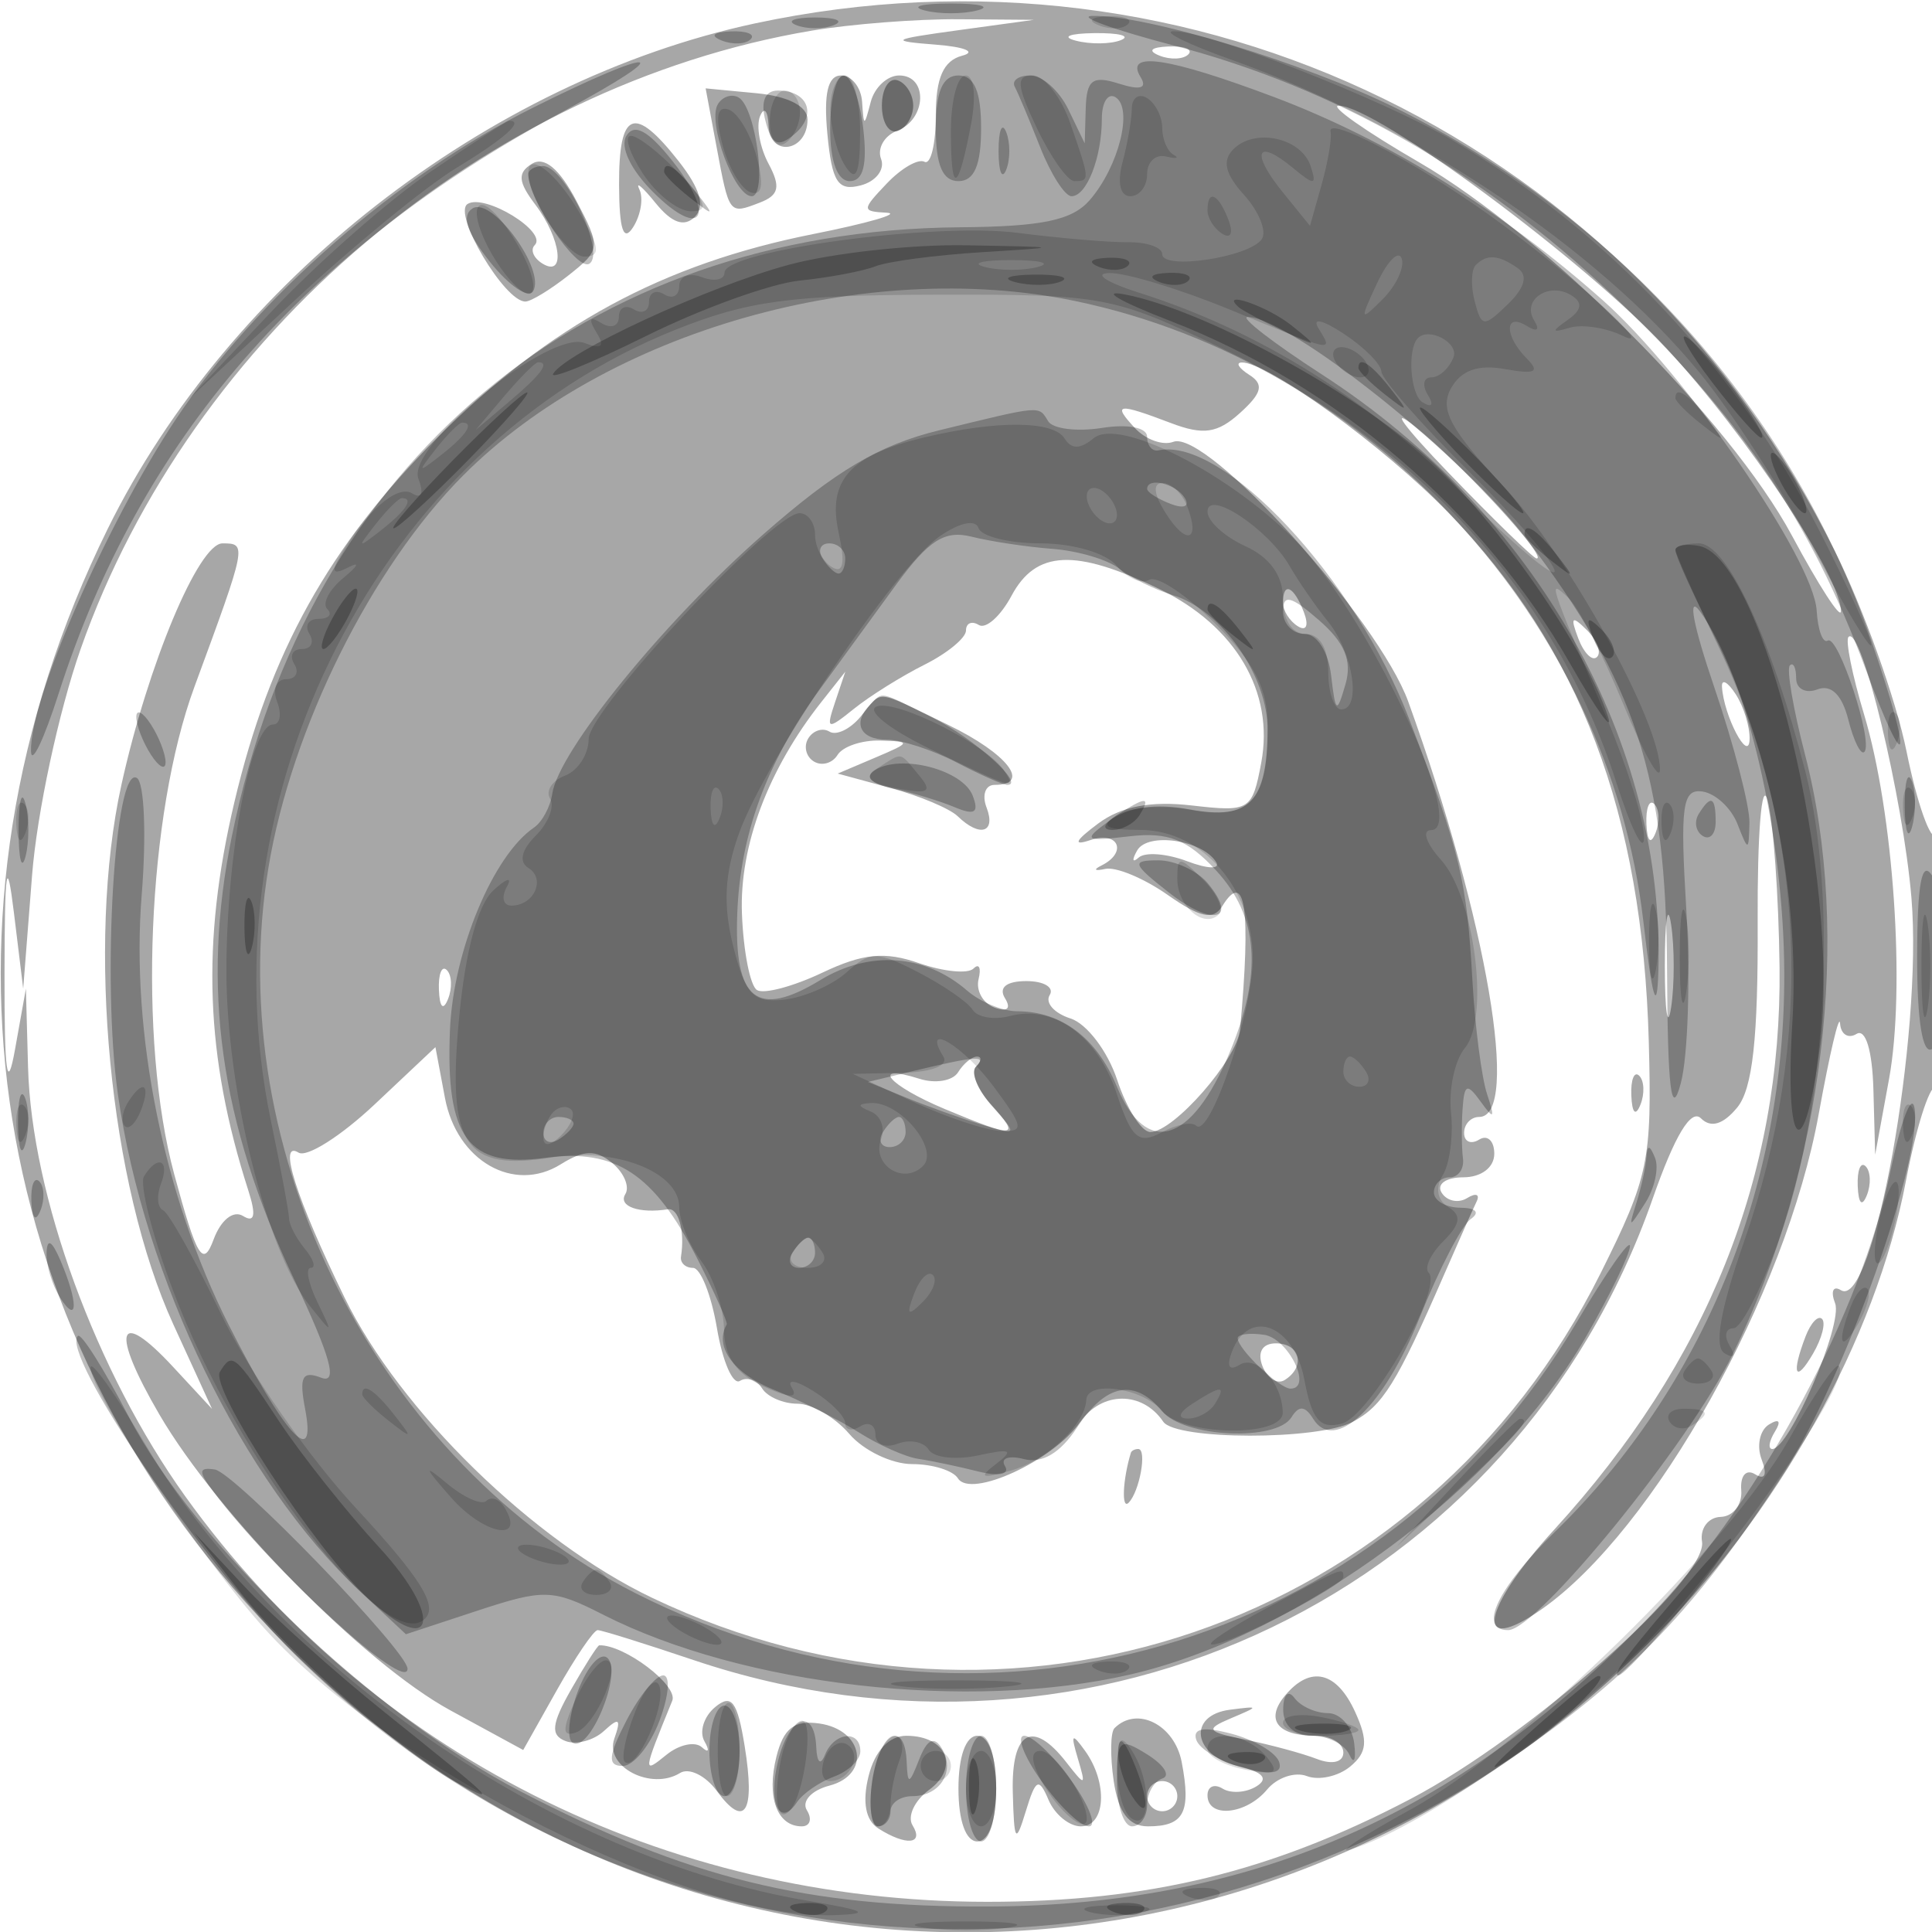 <svg xmlns="http://www.w3.org/2000/svg" width="128" height="128" viewBox="0 0 128 128" version="1.1">
	<path fill-opacity="0.345" d="M 50 1.555 C 32.258 5.366, 15.192 18.695, 7.138 35.034 C -5.531 60.733, -1 89.040, 18.980 109.020 C 44.330 134.371, 83.590 134.356, 109.094 108.987 C 117.820 100.308, 124.273 88.758, 126.271 78.245 C 126.924 74.810, 127.805 72, 128.229 72 C 128.653 72, 129 68.100, 129 63.333 C 129 58.567, 128.683 54.984, 128.295 55.372 C 127.907 55.760, 127.015 53.248, 126.314 49.789 C 125.613 46.330, 123.472 40.350, 121.558 36.500 C 108.102 9.442, 79.136 -4.703, 50 1.555 M 53.763 2.033 C 32.179 5.667, 12.639 22.205, 5.334 43.023 C 3.891 47.135, 2.446 53.875, 2.124 58 L 1.537 65.500 0.926 60.500 C 0.448 56.597, 0.311 57.474, 0.299 64.500 C 0.288 71.143, 0.471 72.452, 1 69.500 L 1.716 65.500 1.858 70.698 C 2.091 79.216, 6.368 90.899, 12.266 99.124 C 24.467 116.140, 43.968 126, 65.420 126 C 76.092 126, 84.229 124.021, 93.469 119.176 C 101.302 115.069, 113.169 104.594, 112.764 102.144 C 112.619 101.265, 113.175 100.524, 114 100.498 C 114.825 100.473, 115.438 99.680, 115.363 98.737 C 115.285 97.765, 115.684 97.305, 116.283 97.675 C 116.937 98.079, 117.101 97.707, 116.714 96.696 C 116.369 95.798, 116.587 94.755, 117.198 94.378 C 117.871 93.962, 118.028 94.146, 117.595 94.845 C 117.203 95.480, 117.124 96, 117.421 96 C 118.550 96, 122.113 87.737, 121.581 86.351 C 121.274 85.551, 121.447 85.158, 121.965 85.478 C 124.116 86.808, 127.396 68.575, 126.639 59.500 C 126.084 52.852, 123.313 41.354, 122.469 42.198 C 122.251 42.415, 122.714 44.723, 123.498 47.326 C 125.457 53.837, 126.255 65.488, 125.152 71.500 L 124.235 76.500 124.118 72.191 C 124.047 69.598, 123.602 68.128, 123 68.500 C 122.450 68.840, 121.959 68.529, 121.910 67.809 C 121.860 67.089, 121.224 69.786, 120.496 73.801 C 118.326 85.781, 109.593 101.394, 102.147 106.610 C 97.617 109.783, 98.112 106.658, 102.984 101.327 C 113.120 90.237, 118.061 77.896, 117.900 64.075 C 117.845 59.359, 117.486 54.375, 117.101 53 C 116.715 51.625, 116.423 55.264, 116.450 61.088 C 116.486 68.776, 116.115 72.142, 115.092 73.380 C 114.161 74.507, 113.349 74.749, 112.693 74.093 C 112.037 73.437, 110.954 75.238, 109.495 79.413 C 100.388 105.476, 72.461 118.914, 45.959 109.986 C 42.716 108.894, 39.853 108, 39.596 108 C 39.338 108, 38.124 109.787, 36.896 111.971 L 34.664 115.942 29.844 113.319 C 24.096 110.190, 14.448 100.381, 10.554 93.705 C 7.302 88.129, 7.758 86.557, 11.467 90.559 L 14.046 93.341 11.482 87.741 C 7.255 78.510, 5.718 62.528, 8.043 52 C 9.807 44.013, 13.160 36, 14.739 36 C 16.373 36, 16.361 36.057, 12.883 45.500 C 9.759 53.978, 9.138 68.912, 11.540 77.786 C 13.044 83.341, 13.450 84.015, 14.152 82.118 C 14.630 80.827, 15.457 80.165, 16.099 80.561 C 16.872 81.039, 16.981 80.522, 16.453 78.875 C 13.599 69.976, 13.327 62.478, 15.521 53.175 C 17.862 43.243, 21.803 36.161, 28.982 28.982 C 36.408 21.556, 43.912 17.492, 53.856 15.511 C 57.510 14.783, 59.712 14.146, 58.750 14.094 C 57.083 14.004, 57.083 13.912, 58.750 12.159 C 59.712 11.146, 60.837 10.497, 61.250 10.718 C 61.663 10.938, 62 9.549, 62 7.632 C 62 5.154, 62.506 4.015, 63.750 3.689 C 64.713 3.438, 63.925 3.109, 62 2.959 C 58.857 2.714, 59.010 2.616, 63.500 2 L 68.500 1.314 63.500 1.275 C 60.750 1.253, 56.369 1.594, 53.763 2.033 M 71.269 2.693 C 72.242 2.947, 73.592 2.930, 74.269 2.656 C 74.946 2.382, 74.150 2.175, 72.500 2.195 C 70.850 2.215, 70.296 2.439, 71.269 2.693 M 76.813 3.683 C 77.534 3.972, 78.397 3.936, 78.729 3.604 C 79.061 3.272, 78.471 3.036, 77.417 3.079 C 76.252 3.127, 76.015 3.364, 76.813 3.683 M 54.817 8.882 C 55.122 12.072, 55.515 12.678, 57.025 12.283 C 58.035 12.019, 58.642 11.230, 58.373 10.531 C 58.105 9.831, 58.586 8.989, 59.443 8.660 C 61.395 7.911, 61.499 5, 59.573 5 C 58.789 5, 57.941 5.787, 57.689 6.750 C 57.254 8.417, 57.226 8.417, 57.116 6.750 C 57.052 5.787, 56.426 5, 55.724 5 C 54.844 5, 54.562 6.207, 54.817 8.882 M 47.464 9.677 C 48.318 14.248, 48.289 14.210, 50.339 13.424 C 51.612 12.935, 51.737 12.377, 50.917 10.845 C 50.341 9.769, 50.089 8.352, 50.356 7.695 C 50.623 7.038, 50.878 7.325, 50.921 8.333 C 51.012 10.450, 53.500 10.048, 53.500 7.917 C 53.500 7.038, 52.218 6.377, 50.125 6.177 L 46.750 5.855 47.464 9.677 M 94.015 10.750 C 102.412 15.616, 114.624 27.847, 118.729 35.500 C 120.499 38.800, 121.954 41.050, 121.964 40.500 C 122.002 38.283, 115.733 28.826, 110.425 23.093 C 105.076 17.315, 91.144 7, 88.689 7 C 88.060 7, 90.457 8.688, 94.015 10.750 M 41.015 12.250 C 41.026 15.224, 41.306 16.064, 41.949 15.048 C 42.455 14.249, 42.639 13.124, 42.360 12.548 C 42.080 11.971, 42.562 12.376, 43.430 13.446 C 44.507 14.775, 45.333 15.067, 46.032 14.368 C 46.732 13.668, 46.391 12.496, 44.956 10.671 C 42.011 6.927, 40.998 7.333, 41.015 12.250 M 35.245 10.849 C 34.272 11.450, 34.321 12.042, 35.468 13.559 C 37.178 15.820, 37.489 18.420, 35.933 17.459 C 35.347 17.096, 35.119 16.548, 35.427 16.240 C 36.299 15.367, 32.123 12.806, 30.980 13.512 C 29.960 14.143, 33.450 20.022, 34.818 19.978 C 35.193 19.966, 36.482 19.178, 37.683 18.228 C 39.797 16.555, 39.813 16.399, 38.178 13.290 C 37.069 11.181, 36.062 10.343, 35.245 10.849 M 82.774 24.839 C 83.754 25.461, 83.613 26.040, 82.163 27.352 C 80.661 28.711, 79.732 28.848, 77.575 28.028 C 74.021 26.677, 73.668 26.729, 75.205 28.375 C 75.912 29.131, 77.050 29.534, 77.734 29.272 C 79.947 28.423, 91.323 41.009, 93.306 46.500 C 98.514 60.919, 100.747 74, 98 74 C 97.450 74, 97 74.477, 97 75.059 C 97 75.641, 97.450 75.840, 98 75.500 C 98.550 75.160, 99 75.584, 99 76.441 C 99 77.348, 98.139 78, 96.941 78 C 95.801 78, 95.162 78.454, 95.510 79.016 C 95.856 79.575, 96.615 79.738, 97.199 79.377 C 97.782 79.017, 98.065 79.122, 97.827 79.611 C 97.589 80.100, 96.611 82.300, 95.652 84.500 C 92.544 91.638, 91.611 93.138, 89.618 94.204 C 87.332 95.428, 77.900 95.418, 77.068 94.191 C 75.680 92.145, 73.002 92.159, 71.559 94.219 C 69.761 96.786, 64.302 99.297, 63.464 97.942 C 63.144 97.424, 61.779 97, 60.431 97 C 59.083 97, 57.210 96.100, 56.268 95 C 55.326 93.900, 53.782 93, 52.837 93 C 51.891 93, 50.835 92.543, 50.490 91.984 C 50.144 91.425, 49.483 91.202, 49.020 91.488 C 48.556 91.774, 47.873 90.207, 47.501 88.004 C 47.129 85.802, 46.414 84, 45.912 84 C 45.410 84, 45.053 83.662, 45.118 83.250 C 45.385 81.562, 44.954 80.007, 44.250 80.118 C 42.342 80.420, 40.933 79.918, 41.430 79.113 C 41.731 78.626, 41.343 77.700, 40.567 77.056 C 39.486 76.158, 38.689 76.177, 37.152 77.137 C 34.041 79.080, 30.262 76.912, 29.478 72.734 L 28.848 69.376 24.812 73.178 C 22.591 75.268, 20.327 76.702, 19.780 76.364 C 18.386 75.503, 19.616 79.377, 22.832 85.977 C 26.486 93.477, 35.317 102.094, 43.208 105.861 C 66.890 117.163, 94.358 107.762, 106.045 84.354 C 109.226 77.984, 109.451 76.902, 109.237 69.037 C 108.825 53.891, 104.671 42.923, 95.950 33.956 C 91.685 29.570, 83.993 23.981, 82.270 24.015 C 81.846 24.024, 82.073 24.394, 82.774 24.839 M 95.966 31.322 C 98.972 34.445, 101.600 37, 101.805 37 C 102.610 37, 96.889 30.784, 93.785 28.287 C 91.978 26.833, 92.960 28.199, 95.966 31.322 M 67.018 39.466 C 66.292 40.822, 65.316 41.696, 64.849 41.407 C 64.382 41.118, 64 41.282, 64 41.772 C 64 42.262, 62.763 43.281, 61.250 44.038 C 59.737 44.795, 57.636 46.108, 56.580 46.957 C 54.799 48.389, 54.709 48.356, 55.333 46.500 L 56.005 44.500 54.424 46.500 C 50.893 50.967, 48.985 56.043, 49.155 60.520 C 49.250 63.030, 49.699 65.314, 50.153 65.594 C 50.607 65.875, 52.549 65.359, 54.469 64.448 C 57.176 63.163, 58.620 63.021, 60.895 63.814 C 62.509 64.376, 64.131 64.536, 64.498 64.168 C 64.866 63.801, 65.017 64.119, 64.833 64.875 C 64.650 65.631, 65.125 66.477, 65.889 66.755 C 66.740 67.064, 67.008 66.822, 66.580 66.130 C 66.145 65.426, 66.680 65, 68 65 C 69.165 65, 69.860 65.418, 69.544 65.928 C 69.229 66.438, 69.850 67.135, 70.924 67.476 C 71.998 67.817, 73.389 69.649, 74.016 71.548 C 74.642 73.447, 75.631 75, 76.213 75 C 77.760 75, 81.974 70.177, 82.157 68.198 C 82.892 60.221, 82.508 57.561, 80.978 60.035 C 80.391 60.986, 79.527 60.807, 77.353 59.284 C 75.784 58.185, 73.926 57.412, 73.225 57.568 C 72.524 57.723, 72.411 57.621, 72.975 57.342 C 74.722 56.475, 74.101 55.029, 72.250 55.654 C 71.058 56.058, 71.213 55.714, 72.736 54.576 C 74.275 53.427, 76.216 53.049, 78.958 53.364 C 82.796 53.805, 82.965 53.701, 83.560 50.532 C 84.439 45.848, 81.864 41.464, 76.794 39.015 C 71.239 36.331, 68.632 36.451, 67.018 39.466 M 85 39.941 C 85 40.459, 85.445 41.157, 85.989 41.493 C 86.555 41.843, 86.723 41.442, 86.382 40.552 C 85.717 38.820, 85 38.503, 85 39.941 M 104.564 42.293 C 104.940 43.279, 105.499 43.834, 105.807 43.526 C 106.115 43.219, 105.808 42.412, 105.124 41.733 C 104.136 40.753, 104.022 40.868, 104.564 42.293 M 114.086 45.500 C 114.190 47.394, 115.856 50.584, 115.914 49 C 115.945 48.175, 115.533 46.825, 115 46 C 114.467 45.175, 114.055 44.950, 114.086 45.500 M 57.009 47.489 C 56.329 48.308, 55.405 48.751, 54.956 48.473 C 54.506 48.195, 53.875 48.394, 53.553 48.915 C 53.231 49.436, 53.394 50.125, 53.915 50.447 C 54.436 50.769, 55.144 50.575, 55.490 50.016 C 55.835 49.457, 57.104 49.029, 58.309 49.063 C 60.387 49.124, 60.371 49.181, 58 50.189 L 55.500 51.251 59 52.204 C 60.925 52.728, 62.928 53.571, 63.450 54.078 C 64.915 55.499, 66.003 55.170, 65.362 53.500 C 65.045 52.675, 65.284 52, 65.893 52 C 68.358 52, 66.752 49.927, 62.812 48.023 C 57.827 45.615, 58.512 45.678, 57.009 47.489 M 109.079 54.583 C 109.127 55.748, 109.364 55.985, 109.683 55.188 C 109.972 54.466, 109.936 53.603, 109.604 53.271 C 109.272 52.939, 109.036 53.529, 109.079 54.583 M 75.341 56.344 C 74.977 56.980, 75.023 57.191, 75.442 56.814 C 75.862 56.436, 77.310 56.548, 78.660 57.061 C 80.010 57.574, 80.871 57.600, 80.573 57.118 C 79.665 55.650, 76.044 55.114, 75.341 56.344 M 110.300 64 C 110.300 67.025, 110.487 68.263, 110.716 66.750 C 110.945 65.237, 110.945 62.763, 110.716 61.250 C 110.487 59.737, 110.300 60.975, 110.300 64 M 29.079 65.583 C 29.127 66.748, 29.364 66.985, 29.683 66.188 C 29.972 65.466, 29.936 64.603, 29.604 64.271 C 29.272 63.939, 29.036 64.529, 29.079 65.583 M 63.475 71.041 C 63.121 71.613, 61.970 71.808, 60.916 71.473 C 57.580 70.415, 58.847 71.909, 62.622 73.487 C 67.280 75.433, 67.665 75.392, 65.653 73.169 C 64.741 72.162, 64.297 71.037, 64.664 70.669 C 65.032 70.301, 65.060 70, 64.726 70 C 64.391 70, 63.829 70.468, 63.475 71.041 M 108.079 72.583 C 108.127 73.748, 108.364 73.985, 108.683 73.188 C 108.972 72.466, 108.936 71.603, 108.604 71.271 C 108.272 70.939, 108.036 71.529, 108.079 72.583 M 123.079 78.583 C 123.127 79.748, 123.364 79.985, 123.683 79.188 C 123.972 78.466, 123.936 77.603, 123.604 77.271 C 123.272 76.939, 123.036 77.529, 123.079 78.583 M 119.624 88.539 C 118.659 91.053, 118.943 91.702, 120.122 89.675 C 120.706 88.671, 120.973 87.639, 120.715 87.382 C 120.458 87.124, 119.966 87.645, 119.624 88.539 M 83.636 90.494 C 83.952 91.316, 84.612 91.740, 85.105 91.435 C 86.517 90.563, 86.149 89, 84.531 89 C 83.639 89, 83.288 89.587, 83.636 90.494 M 74.923 96.250 C 74.384 98.014, 74.290 100.043, 74.771 99.563 C 75.500 98.833, 76.010 96, 75.412 96 C 75.185 96, 74.966 96.112, 74.923 96.250 M 37.838 111.933 C 36.537 114.220, 36.457 114.961, 37.467 115.349 C 38.176 115.621, 39.327 115.316, 40.025 114.672 C 41.021 113.753, 41.166 113.866, 40.698 115.199 C 40.049 117.048, 43.136 118.652, 45.058 117.464 C 45.649 117.099, 46.741 117.632, 47.485 118.648 C 49.352 121.202, 50.050 120.085, 49.336 115.685 C 48.853 112.707, 48.467 112.197, 47.378 113.101 C 46.632 113.720, 46.314 114.738, 46.671 115.363 C 47.028 115.988, 46.952 116.166, 46.502 115.759 C 46.052 115.351, 44.996 115.576, 44.155 116.259 C 42.571 117.544, 42.577 117.492, 44.539 112.678 C 44.949 111.672, 41.370 108.954, 39.703 109.006 C 39.591 109.010, 38.752 110.327, 37.838 111.933 M 85.131 112.342 C 83.810 113.934, 84.626 115, 87.167 115 C 88.175 115, 89 115.498, 89 116.107 C 89 116.753, 88.270 116.932, 87.250 116.537 C 86.287 116.165, 84.171 115.592, 82.547 115.264 C 79.933 114.737, 79.818 114.574, 81.547 113.843 C 83.454 113.036, 83.453 113.023, 81.500 113.272 C 78.665 113.634, 79.015 116.295, 81.990 116.998 C 83.670 117.394, 84.077 117.834, 83.240 118.352 C 82.558 118.773, 81.550 118.840, 81 118.500 C 80.450 118.160, 80 118.359, 80 118.941 C 80 120.484, 82.559 120.237, 83.951 118.559 C 84.608 117.767, 85.794 117.367, 86.586 117.671 C 87.378 117.975, 88.670 117.689, 89.457 117.036 C 90.579 116.105, 90.650 115.325, 89.783 113.424 C 88.553 110.722, 86.811 110.318, 85.131 112.342 M 51.441 116.378 C 50.771 119.050, 51.478 121, 53.118 121 C 53.668 121, 53.821 120.520, 53.458 119.933 C 53.094 119.342, 53.759 118.614, 54.948 118.303 C 57.714 117.580, 57.228 114.607, 54.275 114.185 C 52.626 113.949, 51.912 114.502, 51.441 116.378 M 73.839 114.494 C 73.567 114.766, 73.543 116.341, 73.786 117.994 C 74.092 120.078, 74.788 121, 76.054 121 C 78.445 121, 78.929 120.079, 78.291 116.744 C 77.817 114.264, 75.327 113.006, 73.839 114.494 M 57.550 117.655 C 57.117 119.381, 57.342 120.601, 58.192 121.140 C 60.033 122.308, 61.240 122.198, 60.459 120.933 C 60.096 120.347, 60.589 119.290, 61.553 118.585 C 63.590 117.096, 62.711 115, 60.049 115 C 58.900 115, 57.968 115.990, 57.550 117.655 M 63.500 118.500 C 63.500 120.633, 63.988 122, 64.750 122 C 65.512 122, 66 120.633, 66 118.500 C 66 116.367, 65.512 115, 64.750 115 C 63.988 115, 63.500 116.367, 63.500 118.500 M 67.100 118.750 C 67.187 122.052, 67.291 122.201, 67.962 120 C 68.620 117.844, 68.827 117.741, 69.469 119.250 C 69.879 120.213, 70.841 121, 71.607 121 C 73.256 121, 73.419 118.125, 71.890 116 C 71.011 114.778, 70.922 114.870, 71.408 116.500 C 71.963 118.361, 71.910 118.378, 70.642 116.750 C 68.411 113.885, 66.992 114.687, 67.100 118.750 M 76 119 C 76 119.550, 76.450 120, 77 120 C 77.550 120, 78 119.550, 78 119 C 78 118.450, 77.550 118, 77 118 C 76.450 118, 76 118.450, 76 119" stroke="none" fill="black" fill-rule="evenodd"/>
	<path fill-opacity="0.258" d="M 61.250 0.689 C 62.212 0.941, 63.788 0.941, 64.750 0.689 C 65.713 0.438, 64.925 0.232, 63 0.232 C 61.075 0.232, 60.288 0.438, 61.250 0.689 M 52.750 1.662 C 53.438 1.940, 54.563 1.940, 55.250 1.662 C 55.938 1.385, 55.375 1.158, 54 1.158 C 52.625 1.158, 52.063 1.385, 52.750 1.662 M 77.784 3.019 C 88.447 5.812, 98.106 11.312, 106.860 19.573 C 115.132 27.379, 119.948 34.492, 123.579 44.266 C 126.428 51.932, 126.758 50.517, 123.995 42.486 C 118.783 27.337, 107.373 14.546, 92.483 7.160 C 86.458 4.172, 75.842 0.952, 72.356 1.055 C 71.335 1.085, 73.778 1.969, 77.784 3.019 M 47.813 2.683 C 48.534 2.972, 49.397 2.936, 49.729 2.604 C 50.061 2.272, 49.471 2.036, 48.417 2.079 C 47.252 2.127, 47.015 2.364, 47.813 2.683 M 35.299 7.141 C 26.269 11.654, 16.971 19.770, 11.635 27.798 C 7.060 34.678, 1.949 46.402, 2.054 49.773 C 2.083 50.723, 2.904 49.012, 3.877 45.972 C 9.277 29.100, 20.035 16.694, 37.368 7.351 C 45.124 3.170, 43.561 3.011, 35.299 7.141 M 75.566 5.107 C 76.027 5.852, 75.555 5.994, 74.125 5.540 C 72.385 4.987, 71.988 5.285, 71.932 7.183 L 71.865 9.500 70.780 7.250 C 70.183 6.013, 69.051 5, 68.264 5 C 67.477 5, 67.013 5.338, 67.232 5.750 C 67.451 6.162, 68.207 7.962, 68.913 9.750 C 69.618 11.538, 70.553 13, 70.991 13 C 71.997 13, 73 10.433, 73 7.859 C 73 6.772, 73.408 6.134, 73.906 6.442 C 75.090 7.173, 74.126 11.028, 72.204 13.250 C 71.038 14.598, 69.059 15.013, 63.595 15.058 C 38.739 15.260, 20.423 30.577, 15.363 55.393 C 13.321 65.408, 14.566 74.328, 19.453 84.688 C 21.917 89.913, 22.414 91.712, 21.274 91.275 C 20.023 90.795, 19.808 91.216, 20.215 93.345 C 20.999 97.445, 18.837 95.063, 15.140 87.753 C 10.849 79.268, 8.654 68.413, 9.387 59.299 C 9.706 55.338, 9.563 51.848, 9.069 51.543 C 7.601 50.635, 6.742 64.951, 7.811 72.500 C 9.538 84.698, 16.083 98.151, 23.811 105.386 L 26.893 108.272 31.634 106.711 C 36.046 105.259, 36.623 105.277, 39.938 106.965 C 49.241 111.703, 64.197 113.404, 74.885 110.940 C 86.110 108.352, 99.359 98.532, 105.078 88.561 C 106.675 85.778, 107.985 83.076, 107.991 82.559 C 107.996 82.041, 106.420 84.291, 104.489 87.559 C 91.642 109.300, 64.793 117.050, 42.123 105.562 C 25.042 96.907, 14.654 76.374, 17.788 57.463 C 19.313 48.258, 24.604 37.607, 30.686 31.500 C 40.203 21.942, 57.338 17.055, 71.219 19.940 C 90.851 24.021, 106.577 41.179, 108.875 61.027 C 109.474 66.200, 109.780 67.234, 109.870 64.386 C 110.349 49.198, 101.797 34.007, 87.595 24.820 C 84.347 22.719, 82.125 21, 82.657 21 C 85.389 21, 96.980 30.228, 101.150 35.724 C 108.377 45.246, 110.384 51.405, 110.447 64.255 C 110.486 72.191, 110.725 74.156, 111.360 71.755 C 111.833 69.965, 111.998 64.835, 111.727 60.356 C 111.304 53.366, 111.456 52.244, 112.796 52.441 C 113.655 52.567, 114.696 53.532, 115.109 54.585 C 115.832 56.430, 115.861 56.427, 115.904 54.500 C 115.928 53.400, 114.879 49.360, 113.572 45.523 C 112.167 41.400, 111.782 39.349, 112.630 40.509 C 115.723 44.739, 118.186 55.324, 118.213 64.500 C 118.254 78.690, 112.826 91.921, 103.053 101.453 C 99.225 105.186, 97.877 108, 99.916 108 C 101.841 108, 111.901 95.641, 114.805 89.709 C 120.842 77.378, 122.694 61.967, 119.582 49.969 C 118.802 46.963, 118.352 44.315, 118.582 44.085 C 118.812 43.855, 119 44.240, 119 44.940 C 119 45.641, 119.634 45.971, 120.408 45.674 C 121.318 45.324, 122.043 46.036, 122.457 47.685 C 122.809 49.088, 123.286 50.048, 123.516 49.817 C 124.141 49.192, 121.784 42.016, 121.094 42.442 C 120.767 42.643, 120.436 41.748, 120.359 40.452 C 120.156 37.062, 111.707 24.799, 106.201 19.903 C 99.513 13.956, 91.906 9.252, 84.424 6.435 C 77.409 3.795, 74.484 3.356, 75.566 5.107 M 55 8.500 C 55 10.704, 55.481 12, 56.299 12 C 57.195 12, 57.472 10.914, 57.190 8.500 C 56.965 6.575, 56.380 5, 55.891 5 C 55.401 5, 55 6.575, 55 8.500 M 58.429 7 C 58.429 8.113, 58.895 8.868, 59.464 8.679 C 60.034 8.489, 60.500 7.733, 60.500 7 C 60.500 6.267, 60.034 5.511, 59.464 5.321 C 58.895 5.132, 58.429 5.887, 58.429 7 M 62 8.500 C 62 10.944, 62.452 12, 63.500 12 C 64.548 12, 65 10.944, 65 8.500 C 65 6.056, 64.548 5, 63.500 5 C 62.452 5, 62 6.056, 62 8.500 M 47.562 6.900 C 46.840 8.068, 48.651 13, 49.802 13 C 50.846 13, 50.089 7.173, 48.954 6.471 C 48.505 6.194, 47.879 6.387, 47.562 6.900 M 50.716 8.021 C 51.129 9.601, 51.543 9.794, 52.611 8.908 C 54.159 7.623, 53.558 6, 51.535 6 C 50.675 6, 50.379 6.731, 50.716 8.021 M 41.503 8.996 C 41.060 9.712, 41.777 11.231, 43.253 12.708 C 46.500 15.954, 47.490 14.352, 44.531 10.641 C 42.940 8.646, 42.026 8.149, 41.503 8.996 M 66.158 10 C 66.158 11.375, 66.385 11.938, 66.662 11.250 C 66.940 10.563, 66.940 9.438, 66.662 8.750 C 66.385 8.063, 66.158 8.625, 66.158 10 M 35 11.550 C 35 13.232, 38.232 17.975, 39.039 17.476 C 40.168 16.778, 37.433 11, 35.974 11 C 35.438 11, 35 11.247, 35 11.550 M 31.312 13.807 C 30.552 14.277, 30.924 15.422, 32.469 17.359 C 33.722 18.931, 35.004 19.802, 35.317 19.296 C 36.179 17.901, 32.608 13.006, 31.312 13.807 M 62.228 28.508 C 58.249 29.479, 55.382 31.176, 50.543 35.425 C 43.983 41.184, 37.004 49.768, 36.590 52.586 C 36.463 53.451, 35.917 54.461, 35.377 54.830 C 32.661 56.682, 30.030 63.016, 29.812 68.226 C 29.512 75.387, 31.010 77.396, 36.136 76.709 C 40.780 76.086, 43.330 77.766, 46.161 83.316 C 47.335 85.617, 48.229 87.612, 48.148 87.750 C 47.295 89.191, 48.593 90.996, 51.250 92.066 C 53.038 92.785, 55.580 94.061, 56.900 94.900 C 58.220 95.740, 59.994 96.529, 60.841 96.653 C 61.689 96.777, 63.459 97.149, 64.775 97.480 C 66.170 97.830, 66.924 97.685, 66.582 97.133 C 66.261 96.613, 66.824 96.403, 67.835 96.667 C 69.044 96.983, 70.251 96.266, 71.360 94.574 C 73.267 91.662, 75.174 91.299, 77 93.500 C 78.445 95.241, 84.560 95.521, 85.566 93.893 C 86.055 93.102, 86.463 93.131, 86.998 93.996 C 88.426 96.308, 91.682 93.213, 94.058 87.284 C 95.333 84.103, 96.854 81.169, 97.438 80.765 C 98.072 80.327, 97.795 80.024, 96.750 80.015 C 95.787 80.007, 95 79.550, 95 79 C 95 78.450, 95.470 78, 96.044 78 C 96.618 78, 97.015 77.438, 96.925 76.750 C 96.836 76.063, 96.823 74.600, 96.897 73.500 C 97.010 71.802, 97.193 71.726, 98.110 73 C 98.982 74.213, 99.062 74.117, 98.526 72.500 C 98.161 71.400, 97.724 68.025, 97.554 65 C 97.175 58.249, 96.761 56.533, 93.363 47.642 C 89.794 38.302, 81.036 28.916, 76.750 29.839 C 76.338 29.927, 76 29.523, 76 28.940 C 76 28.324, 74.745 28.078, 73.005 28.352 C 71.357 28.612, 69.756 28.414, 69.446 27.912 C 68.794 26.858, 69.090 26.833, 62.228 28.508 M 76 32.393 C 76 32.609, 76.698 33.054, 77.552 33.382 C 78.442 33.723, 78.843 33.555, 78.493 32.989 C 77.906 32.038, 76 31.583, 76 32.393 M 59.364 38.745 C 57.854 40.810, 55.556 43.963, 54.258 45.750 C 50.787 50.530, 49.043 55.293, 48.845 60.532 C 48.628 66.272, 50.150 67.487, 54.353 64.931 C 57.620 62.945, 61.275 63.209, 64.079 65.634 C 64.947 66.385, 66.439 67, 67.394 67 C 70.310 67, 72.663 68.772, 73.984 71.962 C 75.942 76.687, 78.931 75.802, 81.461 69.747 C 83.670 64.461, 83.390 60.713, 80.559 57.659 C 78.662 55.611, 77.390 55.110, 74.844 55.406 C 71.824 55.758, 71.718 55.679, 73.486 54.386 C 74.746 53.465, 76.571 53.204, 78.811 53.624 C 82.760 54.365, 83.961 53.149, 83.985 48.385 C 84.002 44.788, 80.950 40.425, 77.724 39.437 C 76.501 39.062, 74.895 38.270, 74.156 37.677 C 73.417 37.085, 71.426 36.494, 69.732 36.364 C 68.038 36.235, 65.630 35.873, 64.381 35.559 C 62.583 35.108, 61.538 35.772, 59.364 38.745 M 54.500 37 C 54.840 37.550, 55.316 38, 55.559 38 C 55.802 38, 56 37.550, 56 37 C 56 36.450, 55.523 36, 54.941 36 C 54.359 36, 54.160 36.450, 54.500 37 M 85 40.507 C 85 41.328, 85.645 42, 86.434 42 C 87.252 42, 88.006 43.179, 88.190 44.750 C 88.485 47.260, 88.568 47.311, 89.142 45.331 C 89.592 43.778, 89.093 42.572, 87.385 41.087 C 85.529 39.473, 85 39.344, 85 40.507 M 57.667 46.667 C 56.454 47.879, 56.973 49, 58.750 49.006 C 59.712 49.010, 61.789 49.685, 63.364 50.506 C 64.940 51.328, 66.457 52, 66.737 52 C 67.966 52, 64.513 48.903, 61.741 47.521 C 58.195 45.752, 58.515 45.819, 57.667 46.667 M 9.031 47.500 C 9.031 48.050, 9.467 49.175, 10 50 C 10.533 50.825, 10.969 51.050, 10.969 50.500 C 10.969 49.950, 10.533 48.825, 10 48 C 9.467 47.175, 9.031 46.950, 9.031 47.500 M 57.973 51.017 C 57.252 51.462, 57.698 51.922, 59.158 52.237 C 60.446 52.515, 62.293 53.076, 63.261 53.483 C 64.582 54.037, 64.878 53.845, 64.444 52.715 C 63.788 51.006, 59.718 49.938, 57.973 51.017 M 126.195 53.500 C 126.215 55.150, 126.439 55.704, 126.693 54.731 C 126.947 53.758, 126.930 52.408, 126.656 51.731 C 126.382 51.054, 126.175 51.850, 126.195 53.500 M 1.232 55 C 1.232 56.925, 1.438 57.712, 1.689 56.750 C 1.941 55.788, 1.941 54.212, 1.689 53.250 C 1.438 52.288, 1.232 53.075, 1.232 55 M 112.543 53.931 C 112.226 54.443, 112.350 55.098, 112.817 55.387 C 113.284 55.676, 113.667 55.257, 113.667 54.456 C 113.667 52.770, 113.351 52.623, 112.543 53.931 M 77.418 59.114 C 80.325 61.401, 82.078 61.004, 80.020 58.524 C 79.324 57.686, 77.850 57, 76.743 57 C 74.939 57, 75.009 57.219, 77.418 59.114 M 127.015 63.309 C 127.006 67.597, 127.370 69.889, 128 69.500 C 129.278 68.710, 129.278 59.978, 128 58 C 127.322 56.950, 127.026 58.544, 127.015 63.309 M 60.500 70.959 L 57.500 71.681 60 72.707 C 61.375 73.271, 63.625 74.078, 65 74.499 C 67.424 75.243, 67.447 75.206, 65.748 73.302 C 64.784 72.222, 64.297 71.037, 64.664 70.669 C 65.434 69.900, 64.683 69.952, 60.500 70.959 M 1.195 74.500 C 1.215 76.150, 1.439 76.704, 1.693 75.731 C 1.947 74.758, 1.930 73.408, 1.656 72.731 C 1.382 72.054, 1.175 72.850, 1.195 74.500 M 125.218 77.725 C 123.335 86.842, 116.789 99.083, 109.807 106.548 C 97.235 119.987, 83.219 126.239, 65.500 126.312 C 53.403 126.362, 45.654 124.458, 34.500 118.692 C 24.775 113.666, 12.921 102.320, 8.503 93.809 C 6.878 90.679, 5.373 88.294, 5.159 88.508 C 3.986 89.680, 13.311 103.406, 19.422 109.502 C 41.384 131.411, 75.701 133.947, 101.462 115.564 C 108.602 110.469, 112.732 106.030, 118.199 97.571 C 122.156 91.449, 127.455 76.601, 126.834 73.377 C 126.643 72.387, 125.916 74.344, 125.218 77.725 M 36 75.059 C 36 75.641, 36.450 75.840, 37 75.500 C 37.550 75.160, 38 74.684, 38 74.441 C 38 74.198, 37.550 74, 37 74 C 36.450 74, 36 74.477, 36 75.059 M 58.500 75 C 58.160 75.550, 58.359 76, 58.941 76 C 59.523 76, 60 75.550, 60 75 C 60 74.450, 59.802 74, 59.559 74 C 59.316 74, 58.840 74.450, 58.500 75 M 109.079 76.668 C 109.036 77.311, 108.741 78.661, 108.424 79.668 C 107.877 81.409, 107.906 81.412, 108.995 79.712 C 109.626 78.729, 109.920 77.379, 109.650 76.712 C 109.295 75.837, 109.136 75.825, 109.079 76.668 M 2.079 79.583 C 2.127 80.748, 2.364 80.985, 2.683 80.188 C 2.972 79.466, 2.936 78.603, 2.604 78.271 C 2.272 77.939, 2.036 78.529, 2.079 79.583 M 3.086 83 C 3.055 83.825, 3.467 85.175, 4 86 C 5.181 87.828, 5.181 86.249, 4 83.500 C 3.433 82.181, 3.122 82.011, 3.086 83 M 52.500 83 C 52.160 83.550, 52.359 84, 52.941 84 C 53.523 84, 54 83.550, 54 83 C 54 82.450, 53.802 82, 53.559 82 C 53.316 82, 52.840 82.450, 52.500 83 M 82 88.660 C 82 89.374, 84.753 92, 85.502 92 C 86.988 92, 85.351 88.667, 83.750 88.433 C 82.787 88.292, 82 88.394, 82 88.660 M 14.142 98.830 C 18.081 104.077, 27 112.213, 27 110.559 C 27 109.402, 15.536 97.549, 14.232 97.358 C 13.142 97.198, 13.125 97.475, 14.142 98.830 M 38.302 112.010 C 37.683 113.650, 37.521 115.204, 37.942 115.464 C 39.055 116.152, 41.250 110.850, 40.262 109.862 C 39.803 109.403, 38.921 110.370, 38.302 112.010 M 41.500 114 C 40.288 116.344, 40.234 117, 41.255 117 C 41.974 117, 43.071 115.650, 43.694 114 C 44.317 112.350, 44.427 111, 43.939 111 C 43.451 111, 42.353 112.350, 41.500 114 M 85.015 113.250 C 85.006 114.313, 85.752 115, 86.917 115 C 87.971 115, 89.088 115.563, 89.399 116.250 C 89.710 116.938, 89.854 116.600, 89.719 115.500 C 89.583 114.400, 88.804 113.500, 87.986 113.500 C 87.169 113.500, 86.169 113.050, 85.765 112.500 C 85.350 111.935, 85.024 112.262, 85.015 113.250 M 47 116 C 47 117.650, 47.450 119, 48 119 C 48.550 119, 49 117.650, 49 116 C 49 114.350, 48.550 113, 48 113 C 47.450 113, 47 114.350, 47 116 M 51.560 116.618 C 50.861 119.401, 51.642 121.143, 52.804 119.398 C 53.187 118.824, 54.288 118.064, 55.250 117.708 C 56.212 117.353, 57 116.599, 57 116.031 C 57 114.582, 55.270 114.744, 54.662 116.250 C 54.361 116.997, 54.126 116.795, 54.079 115.750 C 53.959 113.090, 52.302 113.661, 51.560 116.618 M 79.255 115.266 C 79.462 115.885, 80.865 116.721, 82.375 117.125 C 84.239 117.623, 84.999 117.498, 84.745 116.734 C 84.538 116.115, 83.135 115.279, 81.625 114.875 C 79.761 114.377, 79.001 114.502, 79.255 115.266 M 57.787 118 C 57.545 119.650, 57.718 121, 58.173 121 C 58.628 121, 59 120.550, 59 120 C 59 119.450, 59.648 119, 60.441 119 C 62.301 119, 63.322 117.330, 62.387 115.816 C 61.884 115.003, 61.418 115.237, 60.898 116.566 C 60.238 118.252, 60.132 118.276, 60.070 116.750 C 59.954 113.853, 58.259 114.781, 57.787 118 M 64 118.500 C 64 120.425, 64.450 122, 65 122 C 65.550 122, 66 120.425, 66 118.500 C 66 116.575, 65.550 115, 65 115 C 64.450 115, 64 116.575, 64 118.500 M 69 118 C 70.175 119.650, 71.586 121, 72.136 121 C 72.686 121, 72.175 119.650, 71 118 C 69.825 116.350, 68.414 115, 67.864 115 C 67.314 115, 67.825 116.350, 69 118 M 74 117.992 C 74 119.646, 74.450 121, 75 121 C 75.550 121, 76 120.362, 76 119.583 C 76 118.804, 76.454 118.015, 77.010 117.830 C 77.565 117.645, 77.115 116.929, 76.010 116.238 C 74.164 115.085, 74 115.228, 74 117.992" stroke="none" fill="black" fill-rule="evenodd"/>
	<path fill-opacity="0.145" d="M 72.813 1.683 C 73.534 1.972, 74.397 1.936, 74.729 1.604 C 75.061 1.272, 74.471 1.036, 73.417 1.079 C 72.252 1.127, 72.015 1.364, 72.813 1.683 M 81.500 3.928 C 93.519 8.212, 105.836 16.433, 112.597 24.683 C 114.721 27.276, 118.144 32.570, 120.203 36.448 C 122.262 40.327, 123.959 43.151, 123.974 42.725 C 123.988 42.299, 122.457 38.924, 120.571 35.225 C 115.055 24.405, 106.535 15.328, 96.222 9.284 C 91.513 6.524, 79.762 1.948, 77.705 2.073 C 77.042 2.113, 78.750 2.948, 81.500 3.928 M 55.015 7.250 C 55.024 8.488, 55.467 10.175, 56 11 C 56.721 12.116, 56.973 11.539, 56.985 8.750 C 56.993 6.688, 56.550 5, 56 5 C 55.450 5, 55.007 6.012, 55.015 7.250 M 58.429 7 C 58.429 8.113, 58.895 8.868, 59.464 8.679 C 60.034 8.489, 60.500 7.733, 60.500 7 C 60.500 6.267, 60.034 5.511, 59.464 5.321 C 58.895 5.132, 58.429 5.887, 58.429 7 M 63 8.667 C 63 12.952, 63.464 12.807, 64.331 8.250 C 64.687 6.383, 64.535 5, 63.975 5 C 63.439 5, 63 6.650, 63 8.667 M 68.701 8.500 C 69.619 10.425, 70.737 12, 71.185 12 C 72.222 12, 72.216 11.918, 70.902 8.149 C 70.298 6.417, 69.181 5, 68.418 5 C 67.291 5, 67.344 5.653, 68.701 8.500 M 51 8.059 C 51 9.191, 51.450 9.840, 52 9.500 C 52.550 9.160, 53 8.234, 53 7.441 C 53 6.648, 52.550 6, 52 6 C 51.450 6, 51 6.927, 51 8.059 M 74.986 7.191 C 74.979 7.911, 74.701 9.512, 74.370 10.750 C 74.008 12.100, 74.213 13, 74.883 13 C 75.498 13, 76 12.339, 76 11.531 C 76 10.724, 76.563 10.200, 77.250 10.367 C 77.938 10.535, 78.162 10.483, 77.750 10.253 C 77.338 10.022, 77 9.222, 77 8.476 C 77 7.729, 76.550 6.840, 76 6.500 C 75.450 6.160, 74.994 6.471, 74.986 7.191 M 47.875 9.625 C 48.279 11.135, 49.115 12.538, 49.734 12.745 C 50.498 12.999, 50.623 12.239, 50.125 10.375 C 49.721 8.865, 48.885 7.462, 48.266 7.255 C 47.502 7.001, 47.377 7.761, 47.875 9.625 M 28.487 11.403 C 25.744 13.275, 21.025 17.426, 18 20.627 L 12.500 26.449 19.500 19.924 C 23.350 16.335, 28.188 12.372, 30.250 11.118 C 33.456 9.168, 34.762 8, 33.737 8 C 33.592 8, 31.229 9.531, 28.487 11.403 M 88.154 8.719 C 88.250 9.149, 87.982 10.730, 87.560 12.232 L 86.792 14.965 84.982 12.732 C 82.845 10.096, 83.237 9.125, 85.638 11.107 C 87.094 12.309, 87.257 12.294, 86.830 11 C 86.211 9.126, 83.144 8.456, 81.717 9.883 C 80.957 10.643, 81.161 11.521, 82.422 12.913 C 83.397 13.992, 83.932 15.300, 83.610 15.822 C 82.865 17.027, 77 17.929, 77 16.838 C 77 16.389, 75.987 16.034, 74.750 16.049 C 73.513 16.063, 70.200 15.782, 67.389 15.424 C 61.895 14.723, 48 16.612, 48 18.059 C 48 18.542, 47.325 18.678, 46.500 18.362 C 45.675 18.045, 45 18.311, 45 18.952 C 45 19.593, 44.550 19.840, 44 19.500 C 43.450 19.160, 43 19.385, 43 20 C 43 20.615, 42.550 20.840, 42 20.500 C 41.450 20.160, 41 20.385, 41 21 C 41 21.615, 40.480 21.797, 39.845 21.405 C 39.077 20.930, 38.965 21.134, 39.510 22.015 C 40.098 22.967, 39.877 23.167, 38.726 22.725 C 36.394 21.830, 26.901 29.579, 27.719 31.710 C 28.096 32.693, 27.933 33.077, 27.304 32.688 C 26.312 32.075, 24.215 33.915, 22.498 36.905 C 21.917 37.916, 22.084 38.105, 23.095 37.580 C 23.868 37.180, 23.719 37.492, 22.766 38.275 C 21.812 39.057, 21.324 39.991, 21.682 40.349 C 22.040 40.707, 21.782 41, 21.108 41 C 20.434 41, 20.160 41.450, 20.500 42 C 20.840 42.550, 20.615 43, 20 43 C 19.385 43, 19.160 43.450, 19.500 44 C 19.840 44.550, 19.593 45, 18.952 45 C 18.311 45, 18.045 45.675, 18.362 46.500 C 18.678 47.325, 18.555 48, 18.087 48 C 16.621 48, 15 56.576, 15 64.337 C 15 72.199, 17.679 82.958, 20.523 86.514 C 22.067 88.445, 22.080 88.438, 21.020 86.250 C 20.420 85.012, 20.226 84, 20.587 84 C 20.949 84, 20.778 83.438, 20.207 82.750 C 19.637 82.063, 19.162 81.156, 19.153 80.736 C 19.144 80.316, 18.599 77.391, 17.944 74.236 C 13.442 52.578, 25.162 29.670, 44.748 21.848 C 49.560 19.926, 52.379 19.547, 62 19.525 C 73.170 19.501, 73.715 19.603, 81 23.098 C 93.870 29.273, 103.123 39.451, 107.058 51.762 C 108.067 54.918, 108.906 56.600, 108.922 55.500 C 108.939 54.400, 107.812 50.800, 106.417 47.500 C 102.524 38.288, 102.545 38.352, 103.904 39.601 C 104.563 40.207, 106.194 43.357, 107.527 46.601 C 108.861 49.846, 109.963 51.825, 109.975 51 C 110.023 47.891, 103.921 36.830, 99.625 32.237 C 96.068 28.435, 95.359 27.110, 96.135 25.723 C 96.805 24.526, 97.927 24.129, 99.718 24.454 C 101.702 24.813, 102.048 24.648, 101.163 23.763 C 99.659 22.259, 99.653 20.667, 101.155 21.595 C 101.844 22.021, 102.039 21.871, 101.638 21.224 C 100.799 19.866, 102.617 18.645, 104.107 19.566 C 104.880 20.044, 104.805 20.536, 103.857 21.201 C 102.761 21.969, 102.789 22.067, 104 21.711 C 104.825 21.469, 106.400 21.709, 107.500 22.245 C 109.987 23.457, 103.896 17.962, 98.500 14.125 C 93.571 10.621, 87.919 7.667, 88.154 8.719 M 42.592 11.500 C 43.493 12.875, 44.932 14, 45.789 14 C 46.991 14, 46.810 13.427, 45 11.500 C 43.708 10.125, 42.269 9, 41.803 9 C 41.336 9, 41.691 10.125, 42.592 11.500 M 35 11.453 C 35 13.162, 37.572 17, 38.717 17 C 39.828 17, 39.751 16.388, 38.341 14 C 36.811 11.411, 35 10.030, 35 11.453 M 31.669 13.727 C 31.364 14.221, 31.935 15.877, 32.939 17.407 C 33.943 18.938, 34.982 19.810, 35.248 19.345 C 35.912 18.183, 32.360 12.608, 31.669 13.727 M 80 13.941 C 80 14.459, 80.445 15.157, 80.989 15.493 C 81.555 15.843, 81.723 15.442, 81.382 14.552 C 80.717 12.820, 80 12.503, 80 13.941 M 91.237 18.760 C 90.069 21.251, 90.097 21.332, 91.603 19.826 C 92.499 18.930, 93.067 17.717, 92.866 17.131 C 92.665 16.545, 91.931 17.278, 91.237 18.760 M 65.250 17.689 C 66.213 17.941, 67.787 17.941, 68.750 17.689 C 69.713 17.438, 68.925 17.232, 67 17.232 C 65.075 17.232, 64.287 17.438, 65.250 17.689 M 97.775 17.558 C 97.469 17.865, 97.435 18.948, 97.701 19.965 C 98.152 21.690, 98.301 21.703, 99.897 20.158 C 101.023 19.068, 101.248 18.248, 100.555 17.765 C 99.277 16.875, 98.515 16.818, 97.775 17.558 M 75.500 19.404 C 83.332 21.892, 90.533 26.348, 96.722 32.537 C 100.175 35.990, 103 38.377, 103 37.842 C 103 37.307, 100.422 34.311, 97.272 31.185 C 94.121 28.058, 91.534 25.105, 91.522 24.622 C 91.510 24.139, 90.394 23.014, 89.043 22.122 C 87.614 21.179, 86.906 21.023, 87.352 21.750 C 88.344 23.368, 88.493 23.400, 81.500 20.519 C 78.200 19.160, 74.600 18.067, 73.500 18.091 C 72.400 18.114, 73.300 18.705, 75.500 19.404 M 93.923 22.417 C 93.222 23.180, 93.447 26.159, 94.244 26.651 C 94.872 27.039, 95.016 26.835, 94.595 26.155 C 94.203 25.520, 94.310 25, 94.834 25 C 95.358 25, 96.016 24.400, 96.298 23.667 C 96.668 22.702, 94.641 21.635, 93.923 22.417 M 88.500 24 C 88.840 24.550, 89.568 25, 90.118 25 C 90.668 25, 90.840 24.550, 90.500 24 C 90.160 23.450, 89.432 23, 88.882 23 C 88.332 23, 88.160 23.450, 88.500 24 M 33.405 26.250 L 31.500 28.500 33.750 26.595 C 35.864 24.805, 36.455 24, 35.655 24 C 35.465 24, 34.453 25.012, 33.405 26.250 M 111 26.378 C 111 26.585, 111.787 27.373, 112.750 28.128 C 114.336 29.371, 114.371 29.336, 113.128 27.750 C 111.821 26.084, 111 25.555, 111 26.378 M 28.872 29.750 C 27.629 31.336, 27.664 31.371, 29.250 30.128 C 30.916 28.821, 31.445 28, 30.622 28 C 30.415 28, 29.627 28.788, 28.872 29.750 M 61.256 28.975 C 56.312 30.148, 54.802 31.822, 55.562 35.284 C 56.012 37.331, 55.871 38.038, 55.107 37.566 C 54.498 37.190, 54 36.234, 54 35.441 C 54 34.648, 53.537 34, 52.971 34 C 51.185 34, 39 47.048, 39 48.960 C 39 49.964, 38.296 51.056, 37.437 51.386 C 36.577 51.716, 36.131 52.403, 36.446 52.912 C 36.761 53.422, 36.336 54.521, 35.502 55.356 C 34.542 56.315, 34.361 57.105, 35.009 57.505 C 36.180 58.229, 35.381 60, 33.882 60 C 33.332 60, 33.197 59.438, 33.582 58.750 C 33.967 58.063, 33.557 58.178, 32.671 59.006 C 31.644 59.965, 30.822 63.061, 30.407 67.532 C 29.630 75.893, 30.794 77.620, 36.576 76.681 C 40.780 75.999, 45 77.646, 45 79.969 C 45 80.876, 45.661 82.491, 46.468 83.559 C 47.276 84.626, 47.951 86.665, 47.968 88.089 C 47.990 89.881, 48.790 91.039, 50.564 91.847 C 52.281 92.630, 52.907 92.658, 52.459 91.934 C 52.091 91.339, 52.738 91.444, 53.895 92.167 C 55.053 92.890, 56 93.849, 56 94.300 C 56 94.750, 56.450 94.840, 57 94.500 C 57.550 94.160, 58 94.407, 58 95.048 C 58 95.689, 58.661 95.960, 59.468 95.651 C 60.275 95.341, 61.203 95.519, 61.529 96.047 C 61.856 96.575, 63.332 96.744, 64.811 96.423 C 66.974 95.953, 67.206 96.063, 66 96.985 C 64.797 97.904, 64.995 97.990, 66.996 97.420 C 69.370 96.744, 71.900 94.368, 71.968 92.750 C 72.024 91.423, 75.715 91.951, 76.972 93.466 C 78.364 95.144, 85.008 95.245, 84.985 93.588 C 84.957 91.623, 83.246 89.730, 82.123 90.424 C 81.431 90.851, 81.244 90.528, 81.618 89.552 C 82.745 86.615, 85.734 87.766, 86.415 91.399 C 86.915 94.066, 87.449 94.695, 88.890 94.319 C 90.762 93.829, 95.659 85.326, 94.650 84.317 C 94.345 84.012, 94.782 83.075, 95.622 82.236 C 96.768 81.090, 96.848 80.524, 95.946 79.966 C 95.217 79.516, 95.075 78.688, 95.585 77.862 C 96.048 77.114, 96.294 75.241, 96.133 73.700 C 95.971 72.160, 96.383 70.243, 97.048 69.442 C 98.710 67.440, 97.692 59.422, 95.463 56.959 C 94.488 55.882, 94.190 55, 94.801 55 C 97.369 55, 90.457 40.365, 85.657 35.640 C 81.141 31.195, 74.103 27.670, 72.462 29.031 C 71.569 29.772, 70.981 29.778, 70.530 29.049 C 69.798 27.864, 66.062 27.834, 61.256 28.975 M 72 32.882 C 72 33.432, 72.450 34.160, 73 34.500 C 73.550 34.840, 74 34.668, 74 34.118 C 74 33.568, 73.550 32.840, 73 32.500 C 72.450 32.160, 72 32.332, 72 32.882 M 77.204 33.955 C 78.583 36.164, 79.555 35.889, 78.655 33.543 C 78.329 32.694, 77.595 32, 77.023 32 C 76.365 32, 76.431 32.717, 77.204 33.955 M 24.872 34.750 C 23.629 36.336, 23.664 36.371, 25.250 35.128 C 26.916 33.821, 27.445 33, 26.622 33 C 26.415 33, 25.627 33.788, 24.872 34.750 M 80 33.899 C 80 34.528, 81.125 35.555, 82.500 36.182 C 84.130 36.924, 85 38.135, 85 39.661 C 85 41.073, 85.594 42, 86.500 42 C 87.433 42, 88 42.944, 88 44.500 C 88 45.875, 88.389 47, 88.863 47 C 90.216 47, 89.659 43.258, 88 41.201 C 87.175 40.179, 86.025 38.516, 85.445 37.506 C 84.032 35.049, 80 32.378, 80 33.899 M 62.230 35.551 C 59.336 37.578, 50.701 50.371, 48.961 55.210 C 47.998 57.889, 47.893 59.971, 48.582 62.710 C 49.391 65.921, 49.907 66.458, 51.965 66.227 C 53.301 66.077, 55.164 65.257, 56.106 64.404 C 57.653 63.004, 58.111 63.006, 60.846 64.420 C 62.511 65.281, 64.127 66.397, 64.438 66.899 C 64.748 67.401, 65.856 67.589, 66.899 67.316 C 69.846 66.545, 72.728 68.645, 73.996 72.487 C 74.964 75.421, 75.442 75.834, 76.944 75.030 C 77.930 74.502, 78.965 74.298, 79.243 74.577 C 80.147 75.480, 83 67.059, 83 63.487 C 83 58.852, 79.638 55.005, 75.570 54.985 C 73.221 54.973, 72.852 54.742, 74 54.001 C 74.825 53.469, 77.012 53.310, 78.860 53.648 C 82.801 54.370, 83.962 53.125, 83.985 48.150 C 83.996 45.647, 83.121 43.921, 80.525 41.325 C 78.614 39.414, 76.640 38.104, 76.139 38.414 C 75.637 38.724, 74.671 38.308, 73.991 37.489 C 73.294 36.649, 71.101 36, 68.961 36 C 66.874 36, 65.014 35.543, 64.828 34.984 C 64.629 34.387, 63.558 34.621, 62.230 35.551 M 111 36.410 C 111 36.636, 112.317 39.605, 113.926 43.008 C 119.657 55.127, 120.223 68.883, 115.540 82.284 C 113.978 86.753, 113.547 89.220, 114.251 89.655 C 114.872 90.039, 115.014 89.832, 114.595 89.155 C 114.203 88.520, 114.317 88, 114.849 88 C 115.381 88, 116.798 85.188, 117.997 81.750 C 121.029 73.063, 121.744 59.448, 119.607 51.110 C 117.340 42.265, 114.417 36, 112.556 36 C 111.700 36, 111 36.185, 111 36.410 M 58.103 46.799 C 57.341 47.053, 58.893 48.298, 61.619 49.618 C 67.128 52.286, 67.333 52.347, 66.562 51.101 C 65.522 49.418, 59.474 46.342, 58.103 46.799 M 125.079 48.583 C 125.127 49.748, 125.364 49.985, 125.683 49.188 C 125.972 48.466, 125.936 47.603, 125.604 47.271 C 125.272 46.939, 125.036 47.529, 125.079 48.583 M 58.158 50.881 C 57.179 51.502, 57.519 51.866, 59.417 52.229 C 61.527 52.632, 61.804 52.469, 60.886 51.363 C 59.563 49.769, 59.837 49.817, 58.158 50.881 M 47.079 53.583 C 47.127 54.748, 47.364 54.985, 47.683 54.188 C 47.972 53.466, 47.936 52.603, 47.604 52.271 C 47.272 51.939, 47.036 52.529, 47.079 53.583 M 126.079 53.583 C 126.127 54.748, 126.364 54.985, 126.683 54.188 C 126.972 53.466, 126.936 52.603, 126.604 52.271 C 126.272 51.939, 126.036 52.529, 126.079 53.583 M 1.079 54.583 C 1.127 55.748, 1.364 55.985, 1.683 55.188 C 1.972 54.466, 1.936 53.603, 1.604 53.271 C 1.272 52.939, 1.036 53.529, 1.079 54.583 M 110.079 54.583 C 110.127 55.748, 110.364 55.985, 110.683 55.188 C 110.972 54.466, 110.936 53.603, 110.604 53.271 C 110.272 52.939, 110.036 53.529, 110.079 54.583 M 78 58.227 C 78 60.050, 79.773 61.561, 80.757 60.576 C 81.100 60.233, 80.620 59.192, 79.690 58.262 C 78.132 56.703, 78 56.700, 78 58.227 M 109.252 62.500 C 109.263 64.700, 109.468 65.482, 109.707 64.238 C 109.946 62.994, 109.937 61.194, 109.687 60.238 C 109.437 59.282, 109.241 60.300, 109.252 62.500 M 111.286 63.500 C 111.294 66.250, 111.488 67.256, 111.718 65.736 C 111.947 64.216, 111.941 61.966, 111.704 60.736 C 111.467 59.506, 111.279 60.750, 111.286 63.500 M 127.300 64 C 127.300 67.025, 127.487 68.263, 127.716 66.750 C 127.945 65.237, 127.945 62.763, 127.716 61.250 C 127.487 59.737, 127.300 60.975, 127.300 64 M 62.500 70 C 62.862 70.585, 61.745 71.031, 59.809 71.074 L 56.500 71.148 60.500 73 C 62.700 74.018, 65.301 74.885, 66.280 74.926 C 67.882 74.993, 67.838 74.700, 65.842 72 C 63.835 69.286, 61.016 67.599, 62.500 70 M 89 71 C 89 71.550, 89.477 72, 90.059 72 C 90.641 72, 90.840 71.550, 90.500 71 C 90.160 70.450, 89.684 70, 89.441 70 C 89.198 70, 89 70.450, 89 71 M 8.459 73.067 C 8.096 73.653, 8.014 74.348, 8.276 74.610 C 8.538 74.872, 9.019 74.392, 9.345 73.543 C 10.021 71.781, 9.445 71.471, 8.459 73.067 M 1.079 74.583 C 1.127 75.748, 1.364 75.985, 1.683 75.188 C 1.972 74.466, 1.936 73.603, 1.604 73.271 C 1.272 72.939, 1.036 73.529, 1.079 74.583 M 36.667 73.667 C 36.300 74.033, 36 74.798, 36 75.367 C 36 75.993, 36.466 75.934, 37.183 75.217 C 37.834 74.566, 38.134 73.801, 37.850 73.517 C 37.566 73.233, 37.033 73.300, 36.667 73.667 M 57.694 73.644 C 58.350 73.911, 58.657 74.730, 58.376 75.463 C 57.722 77.166, 59.860 78.540, 61.151 77.249 C 62.263 76.137, 59.607 72.950, 57.679 73.079 C 56.791 73.138, 56.794 73.278, 57.694 73.644 M 126.079 74.583 C 126.127 75.748, 126.364 75.985, 126.683 75.188 C 126.972 74.466, 126.936 73.603, 126.604 73.271 C 126.272 72.939, 126.036 73.529, 126.079 74.583 M 9.542 77.932 C 9.225 78.445, 10.084 81.833, 11.450 85.462 C 15.741 96.865, 25.637 109.763, 28.159 107.241 C 29.019 106.381, 27.879 104.556, 23.572 99.904 C 20.419 96.499, 16.413 90.740, 14.670 87.106 C 12.926 83.473, 11.188 80.358, 10.806 80.185 C 10.425 80.012, 10.360 79.225, 10.663 78.435 C 11.275 76.842, 10.446 76.470, 9.542 77.932 M 124.571 80.571 C 124.204 82.037, 124.096 83.429, 124.331 83.665 C 124.567 83.900, 125.061 82.894, 125.429 81.429 C 125.796 79.963, 125.904 78.571, 125.669 78.335 C 125.433 78.100, 124.939 79.106, 124.571 80.571 M 52.500 83 C 52.160 83.550, 52.610 84, 53.500 84 C 54.390 84, 54.840 83.550, 54.500 83 C 54.160 82.450, 53.710 82, 53.500 82 C 53.290 82, 52.840 82.450, 52.500 83 M 60.564 85.707 C 60.022 87.132, 60.136 87.247, 61.124 86.267 C 61.808 85.588, 62.115 84.781, 61.807 84.474 C 61.499 84.166, 60.940 84.721, 60.564 85.707 M 122.624 86.539 C 121.659 89.053, 121.943 89.702, 123.122 87.675 C 123.706 86.671, 123.973 85.639, 123.715 85.382 C 123.458 85.124, 122.966 85.645, 122.624 86.539 M 6 90.618 C 6 92.254, 13.368 103.295, 17.546 107.919 C 25.945 117.216, 45.878 127.228, 55.302 126.883 C 57.767 126.793, 57.354 126.574, 53.500 125.927 C 36.788 123.123, 18.384 110.486, 9.750 95.886 C 7.688 92.399, 6 90.028, 6 90.618 M 111.603 90.833 C 111.320 91.292, 111.723 91.667, 112.500 91.667 C 113.277 91.667, 113.680 91.292, 113.397 90.833 C 113.114 90.375, 112.710 90, 112.500 90 C 112.290 90, 111.886 90.375, 111.603 90.833 M 118.554 95.305 C 114.661 102.303, 100.891 115.799, 93.500 119.860 C 90.200 121.674, 88.400 122.875, 89.500 122.530 C 93.963 121.131, 102.639 115.155, 108.419 109.500 C 113.901 104.137, 122.825 91.491, 121.830 90.497 C 121.618 90.284, 120.143 92.448, 118.554 95.305 M 24 92.378 C 24 92.585, 24.788 93.373, 25.750 94.128 C 27.336 95.371, 27.371 95.336, 26.128 93.750 C 24.821 92.084, 24 91.555, 24 92.378 M 79 93 C 78.099 93.582, 77.975 93.975, 78.691 93.985 C 79.346 93.993, 80.160 93.550, 80.500 93 C 81.267 91.758, 80.921 91.758, 79 93 M 110.613 94.183 C 110.902 94.650, 111.557 94.774, 112.069 94.457 C 113.377 93.649, 113.230 93.333, 111.544 93.333 C 110.743 93.333, 110.324 93.716, 110.613 94.183 M 96.453 98.250 L 92.500 102.500 96.750 98.547 C 100.702 94.871, 101.460 94, 100.703 94 C 100.540 94, 98.627 95.912, 96.453 98.250 M 29.895 99.226 C 32.084 101.704, 34.865 102.208, 33.416 99.864 C 33.077 99.316, 32.544 99.123, 32.231 99.436 C 31.918 99.748, 30.726 99.219, 29.581 98.259 C 28.020 96.951, 28.099 97.192, 29.895 99.226 M 34.437 102.771 C 34.779 103.112, 35.761 103.494, 36.621 103.621 C 37.480 103.747, 37.904 103.571, 37.563 103.229 C 37.221 102.888, 36.239 102.506, 35.379 102.379 C 34.520 102.253, 34.096 102.429, 34.437 102.771 M 38.603 104.833 C 38.320 105.292, 38.723 105.667, 39.500 105.667 C 40.277 105.667, 40.680 105.292, 40.397 104.833 C 40.114 104.375, 39.710 104, 39.500 104 C 39.290 104, 38.886 104.375, 38.603 104.833 M 84 106.500 C 81.525 107.825, 79.855 108.930, 80.290 108.955 C 81.352 109.016, 89 105.086, 89 104.480 C 89 103.817, 89.041 103.800, 84 106.500 M 45 108 C 45.825 108.533, 46.950 108.969, 47.500 108.969 C 48.050 108.969, 47.825 108.533, 47 108 C 46.175 107.467, 45.050 107.031, 44.500 107.031 C 43.950 107.031, 44.175 107.467, 45 108 M 38.141 112.590 C 37.240 114.567, 37.239 115.087, 38.135 114.788 C 39.512 114.329, 41.314 110, 40.128 110 C 39.684 110, 38.790 111.165, 38.141 112.590 M 72.813 110.683 C 73.534 110.972, 74.397 110.936, 74.729 110.604 C 75.061 110.272, 74.471 110.036, 73.417 110.079 C 72.252 110.127, 72.015 110.364, 72.813 110.683 M 42.091 113.389 C 41.460 114.977, 41.145 116.479, 41.391 116.724 C 42.127 117.460, 44.166 112.987, 43.684 111.695 C 43.439 111.038, 42.722 111.800, 42.091 113.389 M 59.728 111.722 C 61.503 111.943, 64.653 111.946, 66.728 111.730 C 68.802 111.513, 67.350 111.333, 63.500 111.328 C 59.650 111.324, 57.952 111.501, 59.728 111.722 M 47.901 113.250 C 47.317 114.722, 47.505 119, 48.154 119 C 48.619 119, 49 117.650, 49 116 C 49 113.575, 48.384 112.033, 47.901 113.250 M 85 114.139 C 85 114.612, 86.125 115, 87.500 115 C 88.875 115, 90 114.827, 90 114.617 C 90 114.406, 88.875 114.018, 87.500 113.755 C 86.125 113.492, 85 113.665, 85 114.139 M 51.705 116.750 C 51.212 119.316, 51.534 120.874, 52.359 119.917 C 53.298 118.828, 53.931 114, 53.136 114 C 52.639 114, 51.995 115.237, 51.705 116.750 M 54.636 116.506 C 54.321 117.328, 54.472 118, 54.972 118 C 56.328 118, 57.170 116.223, 56.121 115.575 C 55.620 115.265, 54.952 115.684, 54.636 116.506 M 57.787 118 C 57.545 119.650, 57.718 121, 58.173 121 C 58.628 121, 59 120.362, 59 119.582 C 59 118.802, 59.273 117.452, 59.607 116.582 C 59.941 115.712, 59.767 115, 59.220 115 C 58.674 115, 58.029 116.350, 57.787 118 M 74.015 117.191 C 74.007 118.671, 74.450 120.160, 75 120.500 C 76.277 121.289, 76.277 117.976, 75 116 C 74.242 114.827, 74.027 115.086, 74.015 117.191 M 80 115.883 C 80 116.369, 81.129 116.983, 82.509 117.246 C 84.539 117.635, 84.802 117.466, 83.886 116.363 C 82.623 114.840, 80 114.517, 80 115.883 M 61 117 C 61 117.550, 61.450 118, 62 118 C 62.550 118, 63 117.550, 63 117 C 63 116.450, 62.550 116, 62 116 C 61.450 116, 61 116.450, 61 117 M 64 118.500 C 64 119.875, 64.450 121, 65 121 C 65.550 121, 66 119.875, 66 118.500 C 66 117.125, 65.550 116, 65 116 C 64.450 116, 64 117.125, 64 118.500 M 68.970 117.944 C 70.044 119.951, 72 121.597, 72 120.493 C 72 119.119, 69.868 116, 68.930 116 C 68.277 116, 68.291 116.675, 68.970 117.944 M 78.813 125.683 C 79.534 125.972, 80.397 125.936, 80.729 125.604 C 81.061 125.272, 80.471 125.036, 79.417 125.079 C 78.252 125.127, 78.015 125.364, 78.813 125.683 M 72.250 126.689 C 73.213 126.941, 74.787 126.941, 75.750 126.689 C 76.713 126.438, 75.925 126.232, 74 126.232 C 72.075 126.232, 71.287 126.438, 72.250 126.689 M 61.250 127.716 C 62.763 127.945, 65.237 127.945, 66.750 127.716 C 68.263 127.487, 67.025 127.300, 64 127.300 C 60.975 127.300, 59.737 127.487, 61.250 127.716" stroke="none" fill="black" fill-rule="evenodd"/>
	<path fill-opacity="0.254" d="M 44 11.378 C 44 11.585, 44.788 12.373, 45.750 13.128 C 47.336 14.371, 47.371 14.336, 46.128 12.750 C 44.821 11.084, 44 10.555, 44 11.378 M 52.265 17.542 C 46.926 18.979, 37.540 23.318, 36.649 24.760 C 36.377 25.198, 39.158 24.069, 42.828 22.250 C 46.497 20.431, 51.075 18.782, 53 18.587 C 54.925 18.391, 57.175 17.967, 58 17.643 C 58.825 17.319, 61.975 16.901, 65 16.712 C 70.473 16.372, 70.468 16.369, 64 16.251 C 60.425 16.185, 55.144 16.766, 52.265 17.542 M 72.813 17.683 C 73.534 17.972, 74.397 17.936, 74.729 17.604 C 75.061 17.272, 74.471 17.036, 73.417 17.079 C 72.252 17.127, 72.015 17.364, 72.813 17.683 M 67.269 18.693 C 68.242 18.947, 69.592 18.930, 70.269 18.656 C 70.946 18.382, 70.150 18.175, 68.500 18.195 C 66.850 18.215, 66.296 18.439, 67.269 18.693 M 76.813 18.683 C 77.534 18.972, 78.397 18.936, 78.729 18.604 C 79.061 18.272, 78.471 18.036, 77.417 18.079 C 76.252 18.127, 76.015 18.364, 76.813 18.683 M 77.511 21.253 C 88.517 25.505, 98.273 33.869, 104.044 44 C 105.767 47.025, 106.890 48.600, 106.540 47.500 C 105.111 43.012, 99.207 34.515, 94.665 30.411 C 89.644 25.874, 79.700 20.495, 74.500 19.503 C 72.850 19.189, 74.205 19.976, 77.511 21.253 M 82.083 20.365 C 82.313 20.565, 83.625 21.265, 85 21.920 C 87.357 23.042, 87.389 23.022, 85.559 21.555 C 83.966 20.279, 80.711 19.164, 82.083 20.365 M 113.437 25.329 C 114.977 27.348, 116.440 29, 116.687 29 C 117.381 29, 113.052 23.150, 111.772 22.359 C 111.148 21.973, 111.897 23.310, 113.437 25.329 M 90 24.378 C 90 24.585, 90.787 25.373, 91.750 26.128 C 93.336 27.371, 93.371 27.336, 92.128 25.750 C 90.821 24.084, 90 23.555, 90 24.378 M 30 30.500 C 27.571 32.975, 25.809 35, 26.084 35 C 26.359 35, 28.571 32.975, 31 30.500 C 33.429 28.025, 35.191 26, 34.916 26 C 34.641 26, 32.429 28.025, 30 30.500 M 97 30.500 C 98.866 32.425, 100.617 34, 100.892 34 C 101.167 34, 99.866 32.425, 98 30.500 C 96.134 28.575, 94.383 27, 94.108 27 C 93.833 27, 95.134 28.575, 97 30.500 M 118 32 C 118.589 33.100, 119.295 34, 119.570 34 C 119.845 34, 119.589 33.100, 119 32 C 118.411 30.900, 117.705 30, 117.430 30 C 117.155 30, 117.411 30.900, 118 32 M 101 35.378 C 101 35.585, 101.787 36.373, 102.750 37.128 C 104.336 38.371, 104.371 38.336, 103.128 36.750 C 101.821 35.084, 101 34.555, 101 35.378 M 111 36.460 C 111 36.794, 112.131 39.298, 113.512 42.024 C 117.264 49.428, 119.271 59.289, 118.748 67.750 C 118.216 76.369, 119.545 77.455, 120.585 69.250 C 121.978 58.261, 116.850 37.041, 112.593 36.177 C 111.717 35.999, 111 36.126, 111 36.460 M 22 41 C 21.411 42.100, 21.155 43, 21.430 43 C 21.705 43, 22.411 42.100, 23 41 C 23.589 39.900, 23.845 39, 23.570 39 C 23.295 39, 22.589 39.900, 22 41 M 80 40.378 C 80 40.585, 80.787 41.373, 81.750 42.128 C 83.336 43.371, 83.371 43.336, 82.128 41.750 C 80.821 40.084, 80 39.555, 80 40.378 M 105.564 42.293 C 105.940 43.279, 106.499 43.834, 106.807 43.526 C 107.115 43.219, 106.808 42.412, 106.124 41.733 C 105.136 40.753, 105.022 40.868, 105.564 42.293 M 74 54 C 73.099 54.582, 72.975 54.975, 73.691 54.985 C 74.346 54.993, 75.160 54.550, 75.500 54 C 76.267 52.758, 75.921 52.758, 74 54 M 16.195 61.500 C 16.215 63.150, 16.439 63.704, 16.693 62.731 C 16.947 61.758, 16.930 60.408, 16.656 59.731 C 16.382 59.054, 16.175 59.850, 16.195 61.500 M 14.565 90.895 C 13.901 91.969, 20.809 102.538, 24.343 105.855 C 28.759 110, 29.441 107.202, 25.149 102.546 C 22.980 100.193, 19.974 96.407, 18.470 94.134 C 15.509 89.659, 15.390 89.561, 14.565 90.895 M 15.820 105.364 C 18.930 109.380, 26.861 116.345, 30.438 118.201 C 33.059 119.561, 32.757 119.271, 25.500 113.455 C 22.200 110.810, 17.999 107.039, 16.164 105.073 L 12.828 101.500 15.820 105.364 M 112.398 104.250 C 108.018 109.302, 106.717 111, 107.225 111 C 107.519 111, 109.418 108.975, 111.446 106.500 C 115.203 101.916, 115.947 100.157, 112.398 104.250 M 101.500 114.649 C 98.489 117.340, 98.263 117.713, 100.589 116.158 C 103.353 114.310, 106.829 110.941, 105.872 111.038 C 105.668 111.058, 103.700 112.683, 101.500 114.649 M 86.269 114.693 C 87.242 114.947, 88.592 114.930, 89.269 114.656 C 89.946 114.382, 89.150 114.175, 87.500 114.195 C 85.850 114.215, 85.296 114.439, 86.269 114.693 M 74.086 116 C 74.055 116.825, 74.467 118.175, 75 119 C 76.181 120.828, 76.181 119.249, 75 116.500 C 74.433 115.181, 74.122 115.011, 74.086 116 M 64.195 118.500 C 64.215 120.150, 64.439 120.704, 64.693 119.731 C 64.947 118.758, 64.930 117.408, 64.656 116.731 C 64.382 116.054, 64.175 116.850, 64.195 118.500 M 81.813 116.683 C 82.534 116.972, 83.397 116.936, 83.729 116.604 C 84.061 116.272, 83.471 116.036, 82.417 116.079 C 81.252 116.127, 81.015 116.364, 81.813 116.683 M 52.813 126.683 C 53.534 126.972, 54.397 126.936, 54.729 126.604 C 55.061 126.272, 54.471 126.036, 53.417 126.079 C 52.252 126.127, 52.015 126.364, 52.813 126.683 M 73.813 126.683 C 74.534 126.972, 75.397 126.936, 75.729 126.604 C 76.061 126.272, 75.471 126.036, 74.417 126.079 C 73.252 126.127, 73.015 126.364, 73.813 126.683" stroke="none" fill="black" fill-rule="evenodd"/>
</svg>